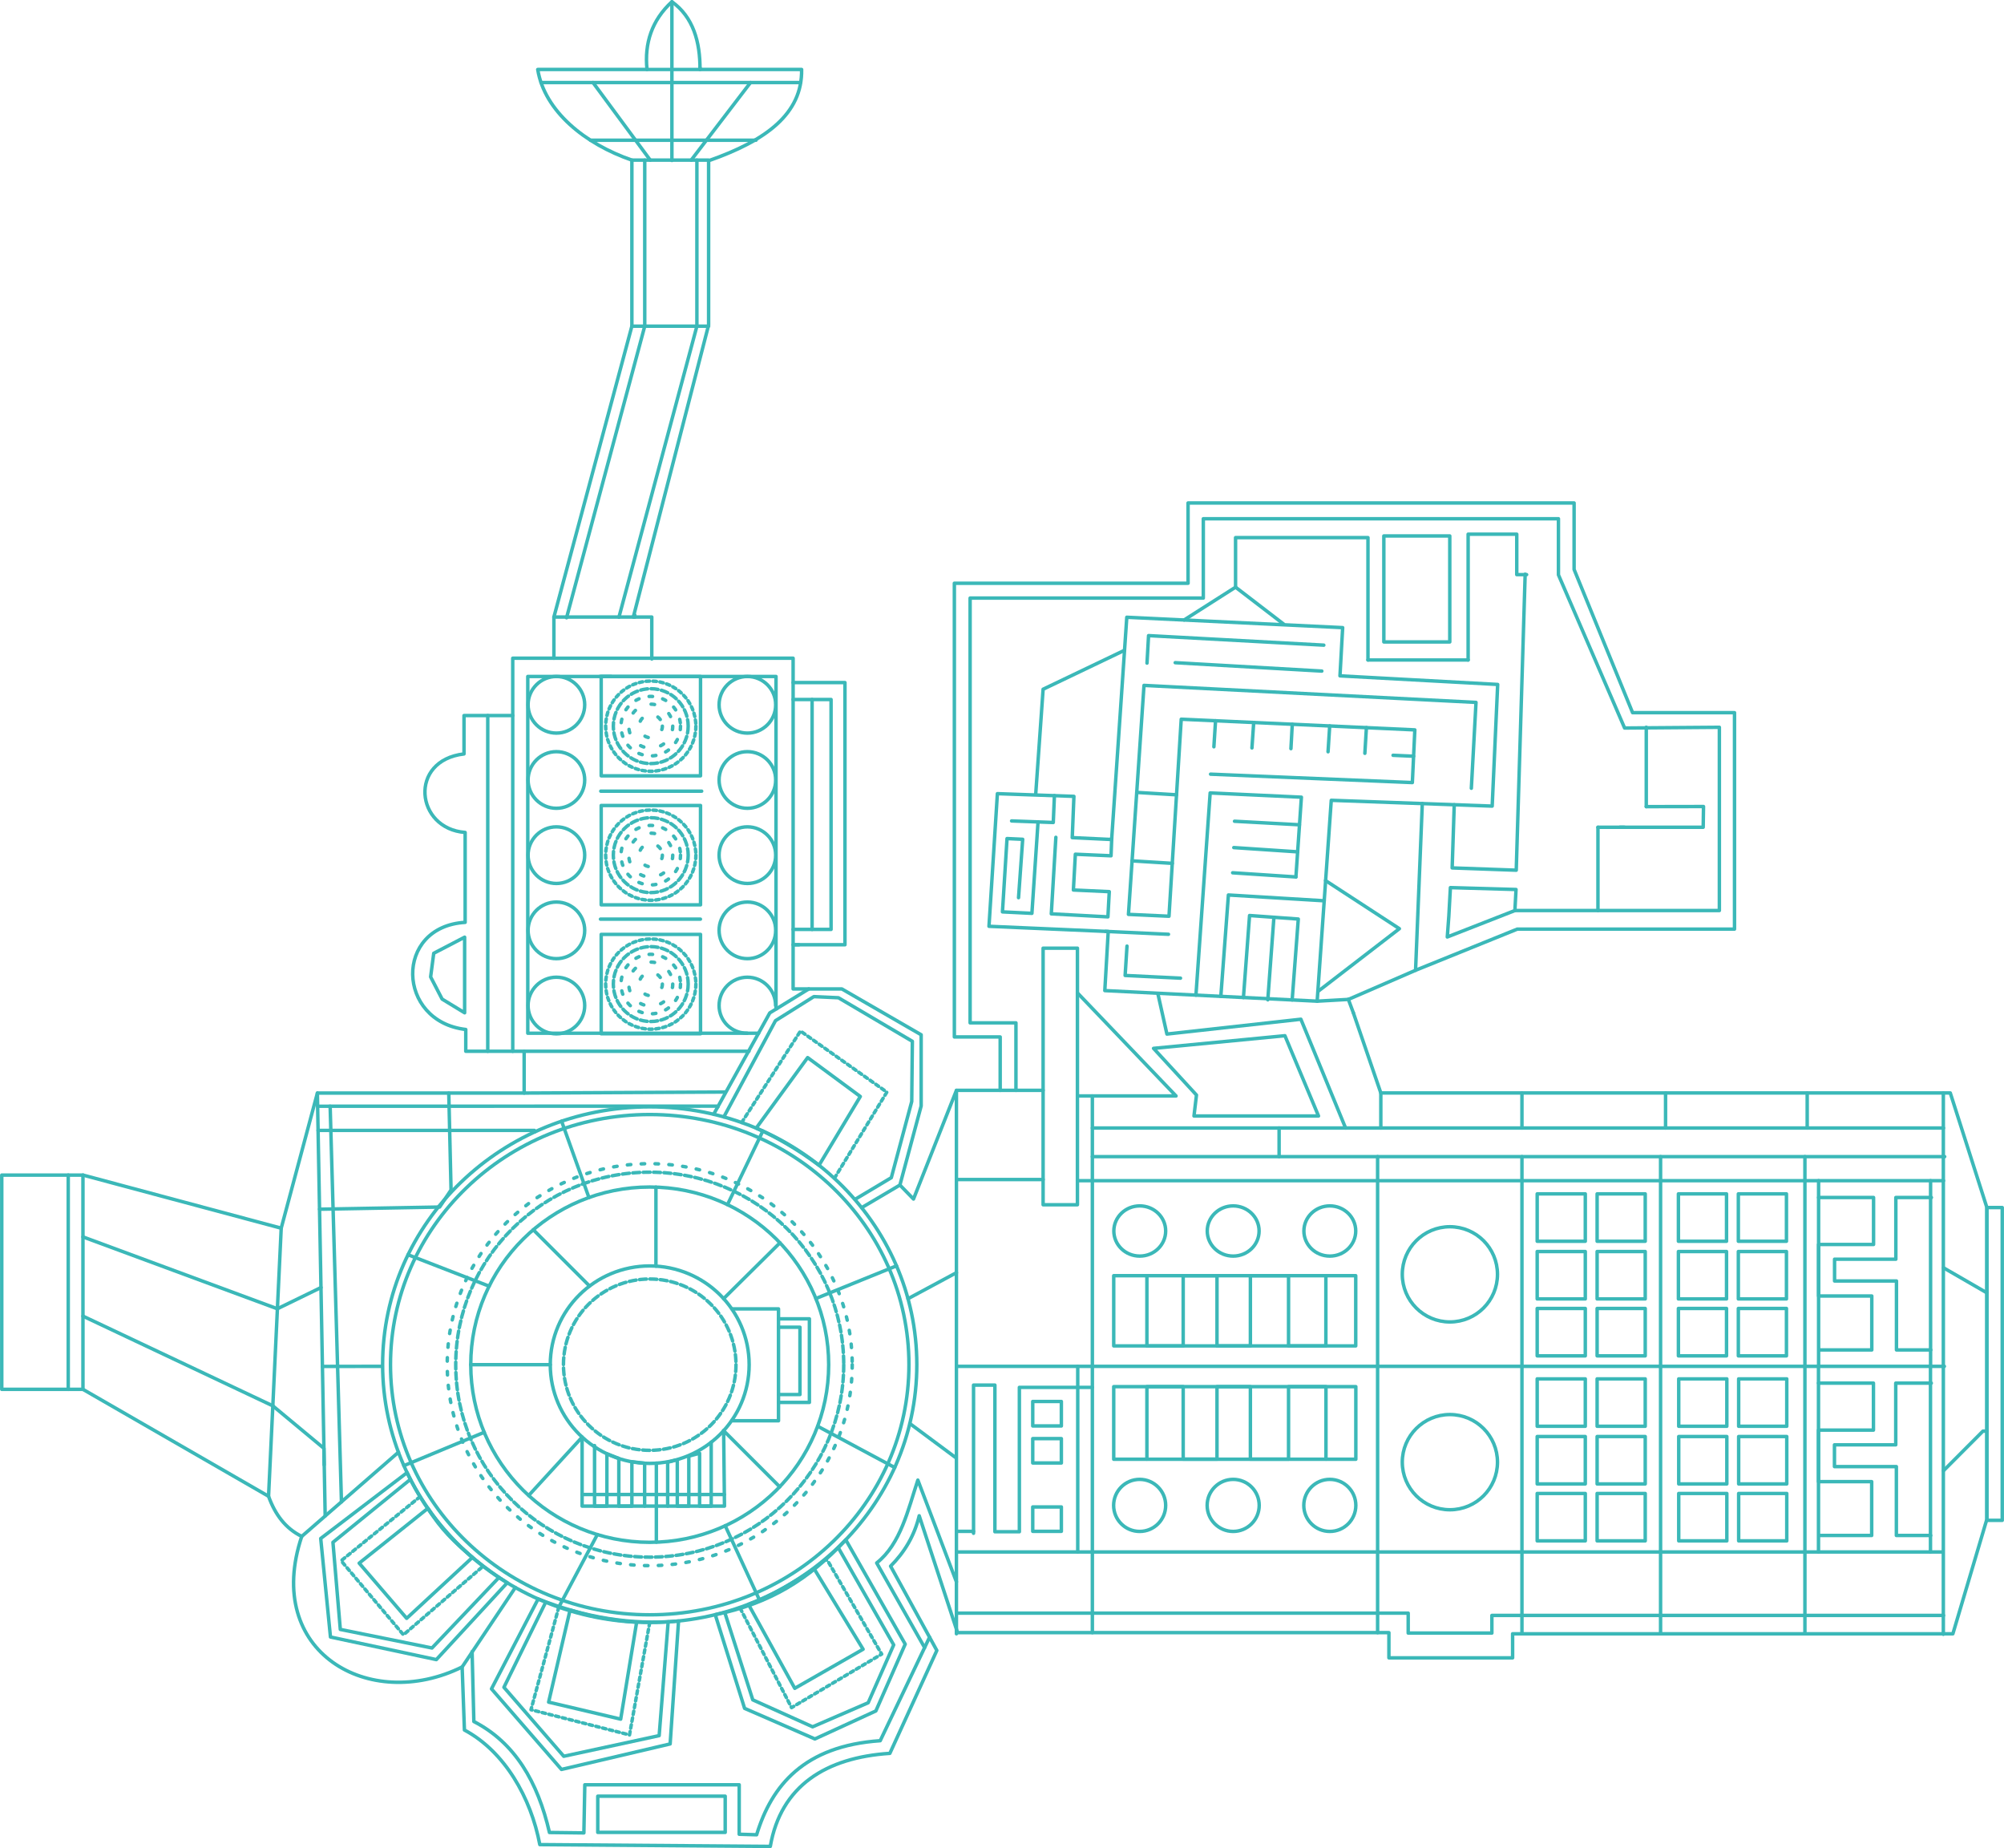 <?xml version="1.0" encoding="UTF-8"?>
<!DOCTYPE svg PUBLIC "-//W3C//DTD SVG 1.1//EN" "http://www.w3.org/Graphics/SVG/1.1/DTD/svg11.dtd">
<!-- Creator: CorelDRAW X7 -->
<svg xmlns="http://www.w3.org/2000/svg" xml:space="preserve" width="115.711mm" height="106.694mm" version="1.1" style="shape-rendering:geometricPrecision; text-rendering:geometricPrecision; image-rendering:optimizeQuality; fill-rule:evenodd; clip-rule:evenodd"
viewBox="0 0 19327 17821"
 xmlns:xlink="http://www.w3.org/1999/xlink">
 <defs>
  <style type="text/css">
   <![CDATA[
    .str0 {stroke:#3BB8B8;stroke-width:33.406;stroke-linecap:round;stroke-linejoin:round}
    .str4 {stroke:#3BB8B8;stroke-width:33.406;stroke-linecap:round;stroke-linejoin:round;stroke-dasharray:33.406 33.406}
    .str2 {stroke:#3BB8B8;stroke-width:33.406;stroke-linecap:round;stroke-linejoin:round;stroke-dasharray:33.406 100.218}
    .str3 {stroke:#3BB8B8;stroke-width:33.406;stroke-linecap:round;stroke-linejoin:round;stroke-dasharray:33.406 167.03}
    .str1 {stroke:#3BB8B8;stroke-width:33.406;stroke-linecap:round;stroke-linejoin:round;stroke-dasharray:66.812 33.406}
    .fil0 {fill:none}
   ]]>
  </style>
 </defs>
 <g id="Слой_x0020_1">
  <g id="_1884818367072">
   <path class="fil0 str0" d="M13052 9766l265 773 5492 0 353 1105 0 3005 -328 1105 -4246 0 0 232 -1193 0 0 -243 -4160 0 -370 -1127c-46,193 -142,352 -276,486l446 813 -453 992c-616,40 -1052,313 -1153,897l-2223 -17c-85,-452 -339,-898 -727,-1105l-22 -608c-894,442 -1920,-144 -1547,-1259 -159,-78 -258,-214 -320,-387 -597,-344 -1194,-687 -1790,-1031 -261,0 -522,0 -783,0l0 -2066 784 0 1911 512 349 -1303 1994 0 0 -403 -563 0 0 -210c-669,-77 -694,-992 -6,-1033l0 -867c-480,-35 -549,-695 -11,-757l0 -370 470 0 0 -553 397 0 0 -397 752 -2805 0 -1601c-448,-154 -843,-470 -908,-874l1054 0c-26,-253 46,-474 240,-653 205,146 273,388 271,653l980 0c8,428 -345,687 -897,880l0 1584 -726 2816 178 0 0 397 1363 0 0 235 500 0 0 2528 -500 0 0 426 470 0 765 442 0 686 -205 763 131 135 414 -1048 836 0"/>
   <polyline class="fil0 str0" points="800,13397 800,11331 801,11331 "/>
   <line class="fil0 str0" x1="800" y1="11927" x2="2675" y2= "12620" />
   <line class="fil0 str0" x1="800" y1="12691" x2="2631" y2= "13556" />
   <line class="fil0 str0" x1="2712" y1="11843" x2="2590" y2= "14428" />
   <line class="fil0 str0" x1="3061" y1="10540" x2="3136" y2= "14618" />
   <line class="fil0 str0" x1="3843" y1="14003" x2="2910" y2= "14815" />
   <polyline class="fil0 str0" points="2631,13556 3124,13966 3126,14125 "/>
   <line class="fil0 str0" x1="2675" y1="12620" x2="3096" y2= "12415" />
   <polyline class="fil0 str0" points="4328,10540 4350,11474 4240,11639 3082,11660 3082,11660 "/>
   <line class="fil0 str0" x1="3109" y1="13176" x2="3687" y2= "13175" />
   <line class="fil0 str0" x1="4945" y1="6900" x2="4945" y2= "10137" />
   <line class="fil0 str0" x1="4704" y1="6900" x2="4704" y2= "10137" />
   <polyline class="fil0 str0" points="7649,6582 7649,9110 7705,9110 "/>
   <polyline class="fil0 str0" points="5342,5950 6122,5950 6122,5931 "/>
   <polyline class="fil0 str0" points="5342,6347 6286,6347 6286,6354 "/>
   <line class="fil0 str0" x1="6094" y1="3145" x2="6834" y2= "3145" />
   <polyline class="fil0 str0" points="6094,1544 6834,1544 6834,1550 "/>
   <line class="fil0 str0" x1="5695" y1="1352" x2="7291" y2= "1352" />
   <line class="fil0 str0" x1="4970" y1="15308" x2="4457" y2= "16074" />
   <path class="fil0 str0" d="M5190 15418l-450 867 675 777 1048 -246 81 -1185c-463,41 -913,-37 -1354,-213z"/>
   <path class="fil0 str0" d="M6898 15570l283 903 678 295 588 -270 283 -644 -573 -1006c-361,385 -735,614 -1259,722z"/>
   <path class="fil0 str0" d="M7218 15470l447 810 659 -377 -473 -777c-191,131 -408,263 -633,344z"/>
   <path class="fil0 str0" d="M5498 15524l-207 889 695 164 154 -935c-250,-18 -462,-59 -642,-118z"/>
   <path class="fil0 str0" d="M4127 14544l-663 529 458 532 634 -587c-181,-156 -299,-266 -429,-474z"/>
   <line class="fil0 str0" x1="5055" y1="10137" x2="7223" y2= "10137" />
   <polyline class="fil0 str0" points="6883,10744 7424,9767 7800,9536 "/>
   <line class="fil0 str0" x1="8310" y1="11645" x2="8679" y2= "11427" />
   <path class="fil0 str0" d="M7293 10878l496 -680 508 375 -398 663c-199,-147 -401,-267 -606,-358z"/>
   <line class="fil0 str0" x1="8757" y1="12523" x2="9224" y2= "12272" />
   <line class="fil0 str0" x1="8775" y1="13727" x2="9214" y2= "14053" />
   <ellipse class="fil0 str0" cx="6266" cy="13159" rx="2576" ry="2486"/>
   <ellipse class="fil0 str0" cx="6266" cy="13159" rx="1726" ry="1713"/>
   <line class="fil0 str0" x1="5416" y1="10811" x2="5680" y2= "11548" />
   <line class="fil0 str0" x1="7357" y1="10906" x2="7016" y2= "11616" />
   <line class="fil0 str0" x1="8646" y1="12206" x2="7869" y2= "12521" />
   <line class="fil0 str0" x1="8629" y1="14151" x2="7886" y2= "13753" />
   <line class="fil0 str0" x1="7324" y1="15427" x2="6994" y2= "14712" />
   <line class="fil0 str0" x1="5389" y1="15497" x2="5761" y2= "14797" />
   <line class="fil0 str0" x1="3895" y1="14133" x2="4670" y2= "13811" />
   <line class="fil0 str0" x1="4717" y1="12402" x2="3935" y2= "12099" />
   <ellipse class="fil0 str0" cx="6266" cy="13159" rx="959" ry="952"/>
   <polyline class="fil0 str0" points="6326,11447 6326,12207 6326,12209 "/>
   <polyline class="fil0 str0" points="5143,11858 5685,12400 5686,12401 "/>
   <line class="fil0 str0" x1="7522" y1="11984" x2="6979" y2= "12522" />
   <polyline class="fil0 str0" points="7520,14337 6978,13795 6979,13796 "/>
   <line class="fil0 str0" x1="5099" y1="14420" x2="5614" y2= "13858" />
   <line class="fil0 str0" x1="4540" y1="13159" x2="5307" y2= "13159" />
   <polyline class="fil0 str0" points="6330,14109 6330,14868 6330,14870 "/>
   <polyline class="fil0 str0" points="5614,13858 5614,14523 6987,14523 6979,13796 "/>
   <polyline class="fil0 str0" points="7058,12621 7508,12621 7508,13700 7068,13700 7059,13695 "/>
   <polyline class="fil0 str0" points="7508,12717 7806,12717 7806,13523 7508,13523 "/>
   <polyline class="fil0 str0" points="3068,10900 5154,10900 5160,10913 "/>
   <line class="fil0 str0" x1="5055" y1="10540" x2="6994" y2= "10530" />
   <line class="fil0 str0" x1="9224" y1="10514" x2="9224" y2= "15754" />
   <polygon class="fil0 str0" points="10060,9143 10060,11617 10391,11617 10391,9143 "/>
   <polyline class="fil0 str0" points="9224,11374 10060,11374 9994,11374 10060,11374 "/>
   <line class="fil0 str0" x1="10391" y1="11385" x2="18744" y2= "11385" />
   <polyline class="fil0 str0" points="18755,11153 12336,11153 12336,10877 18744,10877 "/>
   <line class="fil0 str0" x1="9224" y1="13175" x2="18752" y2= "13175" />
   <line class="fil0 str0" x1="9224" y1="14965" x2="18733" y2= "14965" />
   <line class="fil0 str0" x1="18742" y1="10539" x2="18742" y2= "15759" />
   <polyline class="fil0 str0" points="18744,12225 19158,12464 19162,12464 "/>
   <polyline class="fil0 str0" points="18744,14181 19124,13800 19162,13800 "/>
   <line class="fil0 str0" x1="10535" y1="10568" x2="10535" y2= "15743" />
   <line class="fil0 str0" x1="13286" y1="11153" x2="13286" y2= "15743" />
   <line class="fil0 str0" x1="14678" y1="11153" x2="14678" y2= "15754" />
   <line class="fil0 str0" x1="16015" y1="11153" x2="16015" y2= "15754" />
   <line class="fil0 str0" x1="17407" y1="11153" x2="17407" y2= "15754" />
   <line class="fil0 str0" x1="14678" y1="10539" x2="14678" y2= "10877" />
   <line class="fil0 str0" x1="16063" y1="10539" x2="16063" y2= "10877" />
   <line class="fil0 str0" x1="17429" y1="10539" x2="17429" y2= "10877" />
   <line class="fil0 str0" x1="13317" y1="10539" x2="13317" y2= "10877" />
   <polygon class="fil0 str0" points="9619,7653 10357,7679 10341,8077 10721,8095 10867,5952 12949,6052 12923,6517 14444,6600 14391,7773 12839,7717 12703,9654 10655,9552 10688,8982 9538,8932 "/>
   <polyline class="fil0 str0" points="12977,10877 12546,9828 11254,9971 11168,9587 "/>
   <polyline class="fil0 str0" points="10391,9574 11342,10568 10391,10568 "/>
   <polyline class="fil0 str0" points="9989,7653 10060,6646 10844,6271 "/>
   <polyline class="fil0 str0" points="11420,5978 11916,5662 12380,6018 12380,6018 "/>
   <polyline class="fil0 str0" points="12784,8491 13496,8955 12712,9559 "/>
   <polyline class="fil0 str0" points="13004,9637 13652,9356 13717,7748 "/>
   <polyline class="fil0 str0" points="14025,7760 14005,8369 14623,8391 14709,5537 "/>
   <polygon class="fil0 str0" points="14610,8780 13958,9035 13973,8833 13988,8559 14621,8577 "/>
   <line class="fil0 str0" x1="13193" y1="6364" x2="14159" y2= "6364" />
   <polyline class="fil0 str0" points="15877,7778 16429,7777 16426,7977 15623,7977 "/>
   <path class="fil0 str0" d="M3926 14200l-833 635 94 950 1021 218 684 -741c-430,-269 -758,-618 -966,-1062z"/>
   <path class="fil0 str0" d="M4553 15926l17 674c396,204 617,583 729,1070 111,1 221,3 332,4 3,-155 6,-309 9,-464 496,0 993,0 1489,0 0,159 0,318 0,477 56,2 112,3 168,5 144,-475 459,-857 1192,-907l476 -998"/>
   <rect class="fil0 str0" x="5765" y="17320" width="1229" height="349"/>
   <ellipse class="fil0 str1" cx="6266" cy="13159" rx="832" ry="826"/>
   <ellipse class="fil0 str1" cx="6266" cy="13159" rx="1871" ry="1856"/>
   <ellipse class="fil0 str2" cx="6266" cy="13159" rx="1953" ry="1938"/>
   <polyline class="fil0 str0" points="5734,13939 5734,14523 5853,14523 5853,14018 5968,14063 5968,14523 6094,14523 6094,14095 6217,14109 6217,14523 "/>
   <polyline class="fil0 str0" points="6439,14523 6439,14100 6510,14081 6532,14081 6532,14523 6643,14523 6643,14041 6747,14013 6747,14523 6859,14523 6859,13907 "/>
   <line class="fil0 str0" x1="6986" y1="14411" x2="5614" y2= "14411" />
   <polyline class="fil0 str0" points="7508,12798 7715,12798 7715,13447 7508,13447 "/>
   <polyline class="fil0 str0" points="6981,10770 7479,9842 7849,9610 8086,9621 8799,10041 8793,10621 8596,11356 8246,11565 "/>
   <polyline class="fil0 str0" points="6990,15549 7260,16391 7837,16651 8373,16419 8619,15861 8084,14923 "/>
   <polyline class="fil0 str0" points="5263,15449 4860,16270 5437,16935 6357,16736 6444,15639 "/>
   <polyline class="fil0 str0" points="3958,14265 3211,14872 3282,15712 4166,15891 4812,15211 "/>
   <polyline class="fil0 str0" points="5218,796 7710,796 7719,798 "/>
   <line class="fil0 str0" x1="5719" y1="796" x2="6271" y2= "1544" />
   <line class="fil0 str0" x1="7238" y1="796" x2="6666" y2= "1544" />
   <line class="fil0 str0" x1="6480" y1="17" x2="6480" y2= "1547" />
   <polyline class="fil0 str0" points="6240,670 6751,670 6751,652 "/>
   <polyline class="fil0 str0" points="6218,1544 6218,3145 5464,5957 "/>
   <polyline class="fil0 str0" points="6721,1544 6721,3145 5969,5952 "/>
   <polyline class="fil0 str0" points="3064,10667 6911,10666 6923,10673 "/>
   <line class="fil0 str0" x1="3184" y1="10667" x2="3293" y2= "14482" />
   <line class="fil0 str0" x1="658" y1="11331" x2="658" y2= "13397" />
   <path class="fil0 str0" d="M8917 15887l-462 -816c231,-182 303,-515 397,-799l372 981"/>
   <polyline class="fil0 str0" points="9224,15555 13581,15555 13581,15747 14388,15747 14388,15577 18744,15577 "/>
   <polyline class="fil0 str0" points="15667,7977 15411,7977 15411,7977 "/>
   <line class="fil0 str0" x1="13004" y1="9637" x2="13052" y2= "9766" />
   <polyline class="fil0 str0" points="10169,7672 10158,7931 9756,7916 "/>
   <polyline class="fil0 str0" points="10011,7926 9952,8807 9668,8793 9712,8086 9863,8093 9823,8656 "/>
   <polyline class="fil0 str0" points="10183,8074 10139,8812 10685,8841 10698,8598 10352,8582 10371,8237 10715,8252 10722,8079 "/>
   <line class="fil0 str0" x1="10662" y1="8981" x2="11269" y2= "9009" />
   <polyline class="fil0 str0" points="11534,9596 11671,7646 12551,7687 12498,8457 "/>
   <line class="fil0 str0" x1="12532" y1="7953" x2="11906" y2= "7919" />
   <line class="fil0 str0" x1="12514" y1="8214" x2="11899" y2= "8173" />
   <line class="fil0 str0" x1="12498" y1="8456" x2="11888" y2= "8416" />
   <polyline class="fil0 str0" points="11774,9608 11847,8630 12771,8686 "/>
   <polyline class="fil0 str0" points="12462,9642 12521,8862 12051,8828 11992,9619 "/>
   <line class="fil0 str0" x1="12286" y1="8845" x2="12227" y2= "9641" />
   <polyline class="fil0 str0" points="14190,7601 14235,6773 11033,6609 10883,8817 11274,8835 11392,6935 13645,7038 13621,7546 11675,7465 "/>
   <polyline class="fil0 str0" points="10869,9123 10851,9406 11385,9432 "/>
   <line class="fil0 str0" x1="11723" y1="6950" x2="11707" y2= "7201" />
   <line class="fil0 str0" x1="12091" y1="6967" x2="12074" y2= "7212" />
   <line class="fil0 str0" x1="12463" y1="6984" x2="12450" y2= "7219" />
   <line class="fil0 str0" x1="12824" y1="7000" x2="12808" y2= "7249" />
   <line class="fil0 str0" x1="13178" y1="7016" x2="13163" y2= "7264" />
   <line class="fil0 str0" x1="13633" y1="7292" x2="13435" y2= "7283" />
   <line class="fil0 str0" x1="10918" y1="8301" x2="11306" y2= "8325" />
   <line class="fil0 str0" x1="10963" y1="7641" x2="11346" y2= "7664" />
   <polyline class="fil0 str0" points="11062,6394 11077,6129 12767,6221 "/>
   <line class="fil0 str0" x1="11334" y1="6390" x2="12748" y2= "6471" />
   <line class="fil0 str0" x1="12336" y1="11153" x2="10535" y2= "11153" />
   <line class="fil0 str0" x1="12336" y1="10877" x2="10535" y2= "10877" />
   <polygon class="fil0 str0" points="11515,10761 12716,10761 12392,9987 11125,10109 11539,10559 "/>
   <polygon class="fil0 str0" points="4481,9037 4481,9766 4264,9634 4153,9420 4183,9192 "/>
   <g>
    <rect class="fil0 str0" x="5798" y="6523" width="958" height="958"/>
    <circle class="fil0 str1" cx="6276" cy="7002" r="361"/>
    <circle class="fil0 str2" cx="6276" cy="7002" r="287"/>
    <circle class="fil0 str3" cx="6276" cy="7002" r="212"/>
    <circle class="fil0 str3" cx="6276" cy="7002" r="112"/>
    <circle class="fil0 str4" cx="6276" cy="7002" r="435"/>
   </g>
   <g>
    <rect class="fil0 str0" x="5798" y="7767" width="958" height="958"/>
    <circle class="fil0 str1" cx="6276" cy="8246" r="361"/>
    <circle class="fil0 str2" cx="6276" cy="8246" r="287"/>
    <circle class="fil0 str3" cx="6276" cy="8246" r="212"/>
    <circle class="fil0 str3" cx="6276" cy="8246" r="112"/>
    <circle class="fil0 str4" cx="6276" cy="8246" r="435"/>
   </g>
   <g>
    <rect class="fil0 str0" x="5798" y="9010" width="958" height="958"/>
    <circle class="fil0 str1" cx="6276" cy="9489" r="361"/>
    <circle class="fil0 str2" cx="6276" cy="9489" r="287"/>
    <circle class="fil0 str3" cx="6276" cy="9489" r="212"/>
    <circle class="fil0 str3" cx="6276" cy="9489" r="112"/>
    <circle class="fil0 str4" cx="6276" cy="9489" r="435"/>
   </g>
   <circle class="fil0 str0" cx="5366" cy="6796" r="273"/>
   <circle class="fil0 str0" cx="5366" cy="9696" r="273"/>
   <circle class="fil0 str0" cx="5366" cy="8971" r="273"/>
   <circle class="fil0 str0" cx="5366" cy="8246" r="273"/>
   <circle class="fil0 str0" cx="5366" cy="7521" r="273"/>
   <circle class="fil0 str0" cx="7208" cy="6796" r="273"/>
   <path class="fil0 str0" d="M7206 9963c-150,0 -271,-117 -271,-267 0,-151 122,-273 273,-273 150,0 272,122 272,273"/>
   <circle class="fil0 str0" cx="7208" cy="8971" r="273"/>
   <circle class="fil0 str0" cx="7208" cy="8246" r="273"/>
   <circle class="fil0 str0" cx="7208" cy="7521" r="273"/>
   <polyline class="fil0 str0" points="5785,6523 7484,6523 7484,9719 7489,9727 "/>
   <polyline class="fil0 str0" points="7316,9963 5090,9963 5090,6523 5893,6523 "/>
   <line class="fil0 str0" x1="5794" y1="7629" x2="6767" y2= "7629" />
   <line class="fil0 str0" x1="5791" y1="8863" x2="6755" y2= "8863" />
   <polyline class="fil0 str0" points="7649,6745 8015,6745 8015,8962 7649,8962 "/>
   <line class="fil0 str0" x1="7832" y1="6745" x2="7832" y2= "8962" />
   <polyline class="fil0 str4" points="7153,10824 7720,9942 8553,10531 8047,11362 "/>
   <polyline class="fil0 str4" points="7139,15509 7634,16466 8503,15950 7993,15068 7965,15037 "/>
   <polyline class="fil0 str4" points="5389,15497 5121,16486 6071,16729 6266,15645 "/>
   <polyline class="fil0 str4" points="4051,14432 3290,15050 3891,15764 4660,15102 "/>
   <ellipse class="fil0 str0" cx="6266" cy="13159" rx="2500" ry="2412"/>
   <rect class="fil0 str0" x="19162" y="11644" width="148" height="3016"/>
   <polyline class="fil0 str0" points="9389,14785 9389,13356 9595,13356 9595,14770 9831,14770 9831,13378 10535,13378 "/>
   <polygon class="fil0 str0" points="9960,13514 9960,13750 10236,13750 10236,13514 "/>
   <polygon class="fil0 str0" points="9960,13872 9960,14107 10236,14107 10236,13872 "/>
   <polygon class="fil0 str0" points="9960,14531 9960,14766 10236,14766 10236,14531 "/>
   <line class="fil0 str0" x1="9389" y1="14766" x2="9224" y2= "14766" />
   <line class="fil0 str0" x1="10394" y1="13175" x2="10394" y2= "14965" />
   <rect class="fil0 str0" x="10741" y="13371" width="2335" height="700"/>
   <circle class="fil0 str0" cx="10991" cy="14516" r="251"/>
   <circle class="fil0 str0" cx="12825" cy="14516" r="251"/>
   <circle class="fil0 str0" cx="11893" cy="14516" r="251"/>
   <polyline class="fil0 str0" points="11061,14070 11061,13371 11411,13371 11411,14070 11737,14070 11737,13371 12059,13371 12059,14070 12427,14070 12427,13371 12788,13371 12788,14070 "/>
   <rect class="fil0 str0" x="14825" y="13296" width="464" height="457"/>
   <rect class="fil0 str0" x="15403" y="13296" width="464" height="457"/>
   <rect class="fil0 str0" x="14825" y="13852" width="464" height="457"/>
   <rect class="fil0 str0" x="15403" y="13852" width="464" height="457"/>
   <rect class="fil0 str0" x="14825" y="14401" width="464" height="457"/>
   <rect class="fil0 str0" x="15403" y="14401" width="464" height="457"/>
   <rect class="fil0 str0" x="16190" y="13296" width="464" height="457"/>
   <rect class="fil0 str0" x="16768" y="13296" width="464" height="457"/>
   <rect class="fil0 str0" x="16190" y="13852" width="464" height="457"/>
   <rect class="fil0 str0" x="16768" y="13852" width="464" height="457"/>
   <rect class="fil0 str0" x="16190" y="14401" width="464" height="457"/>
   <rect class="fil0 str0" x="16768" y="14401" width="464" height="457"/>
   <rect class="fil0 str0" x="14825" y="11512" width="464" height="457"/>
   <rect class="fil0 str0" x="15403" y="11512" width="464" height="457"/>
   <rect class="fil0 str0" x="14825" y="12068" width="464" height="457"/>
   <rect class="fil0 str0" x="15403" y="12068" width="464" height="457"/>
   <rect class="fil0 str0" x="14825" y="12617" width="464" height="457"/>
   <rect class="fil0 str0" x="15403" y="12617" width="464" height="457"/>
   <rect class="fil0 str0" x="16187" y="11512" width="464" height="457"/>
   <rect class="fil0 str0" x="16765" y="11512" width="464" height="457"/>
   <rect class="fil0 str0" x="16187" y="12068" width="464" height="457"/>
   <rect class="fil0 str0" x="16765" y="12068" width="464" height="457"/>
   <rect class="fil0 str0" x="16187" y="12617" width="464" height="457"/>
   <rect class="fil0 str0" x="16765" y="12617" width="464" height="457"/>
   <rect class="fil0 str0" x="10741" y="12301" width="2334" height="677"/>
   <ellipse class="fil0 str0" cx="10992" cy="11870" rx="250" ry="242"/>
   <ellipse class="fil0 str0" cx="12825" cy="11870" rx="250" ry="242"/>
   <ellipse class="fil0 str0" cx="11893" cy="11870" rx="250" ry="242"/>
   <polyline class="fil0 str0" points="11061,12301 11061,12978 11411,12978 11411,12301 11737,12301 11737,12978 12059,12978 12059,12301 12427,12301 12427,12978 12787,12978 12787,12301 "/>
   <polyline class="fil0 str0" points="17539,11547 18069,11547 18069,12000 17539,12000 17539,12497 18052,12497 18052,13017 17550,13017 "/>
   <polyline class="fil0 str0" points="18627,11547 18284,11547 18284,12142 17693,12142 17693,12352 18290,12352 18290,13017 18621,13017 "/>
   <line class="fil0 str0" x1="17539" y1="11385" x2="17539" y2= "13175" />
   <line class="fil0 str0" x1="18619" y1="11385" x2="18619" y2= "13175" />
   <polyline class="fil0 str0" points="17538,13337 18068,13337 18068,13790 17538,13790 17538,14287 18051,14287 18051,14806 17549,14806 "/>
   <polyline class="fil0 str0" points="18626,13337 18283,13337 18283,13932 17692,13932 17692,14142 18289,14142 18289,14806 18620,14806 "/>
   <line class="fil0 str0" x1="17538" y1="13175" x2="17538" y2= "14965" />
   <line class="fil0 str0" x1="18618" y1="13175" x2="18618" y2= "14965" />
   <circle class="fil0 str0" cx="13983" cy="12288" r="459"/>
   <circle class="fil0 str0" cx="13983" cy="14099" r="459"/>
   <polyline class="fil0 str0" points="13652,9356 14633,8959 16728,8959 16728,6872 15745,6872 15181,5491 15181,4850 11458,4850 11458,5624 9204,5624 9204,9999 9646,9999 9646,10514 "/>
   <polyline class="fil0 str0" points="14610,8780 16582,8780 16582,7013 15668,7020 15030,5543 15030,5002 11605,5002 11605,5767 9356,5767 9356,9863 9798,9863 9798,10514 "/>
   <line class="fil0 str0" x1="12703" y1="9654" x2="13004" y2= "9637" />
   <line class="fil0 str0" x1="15411" y1="7977" x2="15411" y2= "8780" />
   <line class="fil0 str0" x1="15877" y1="7778" x2="15877" y2= "7013" />
   <polyline class="fil0 str0" points="14159,6364 14159,5151 14628,5151 14628,5541 14723,5541 "/>
   <polyline class="fil0 str0" points="13193,6364 13193,5184 11916,5184 11916,5662 11916,5662 "/>
   <polygon class="fil0 str0" points="13346,5168 13982,5168 13982,6190 13346,6190 "/>
  </g>
 </g>
</svg>
